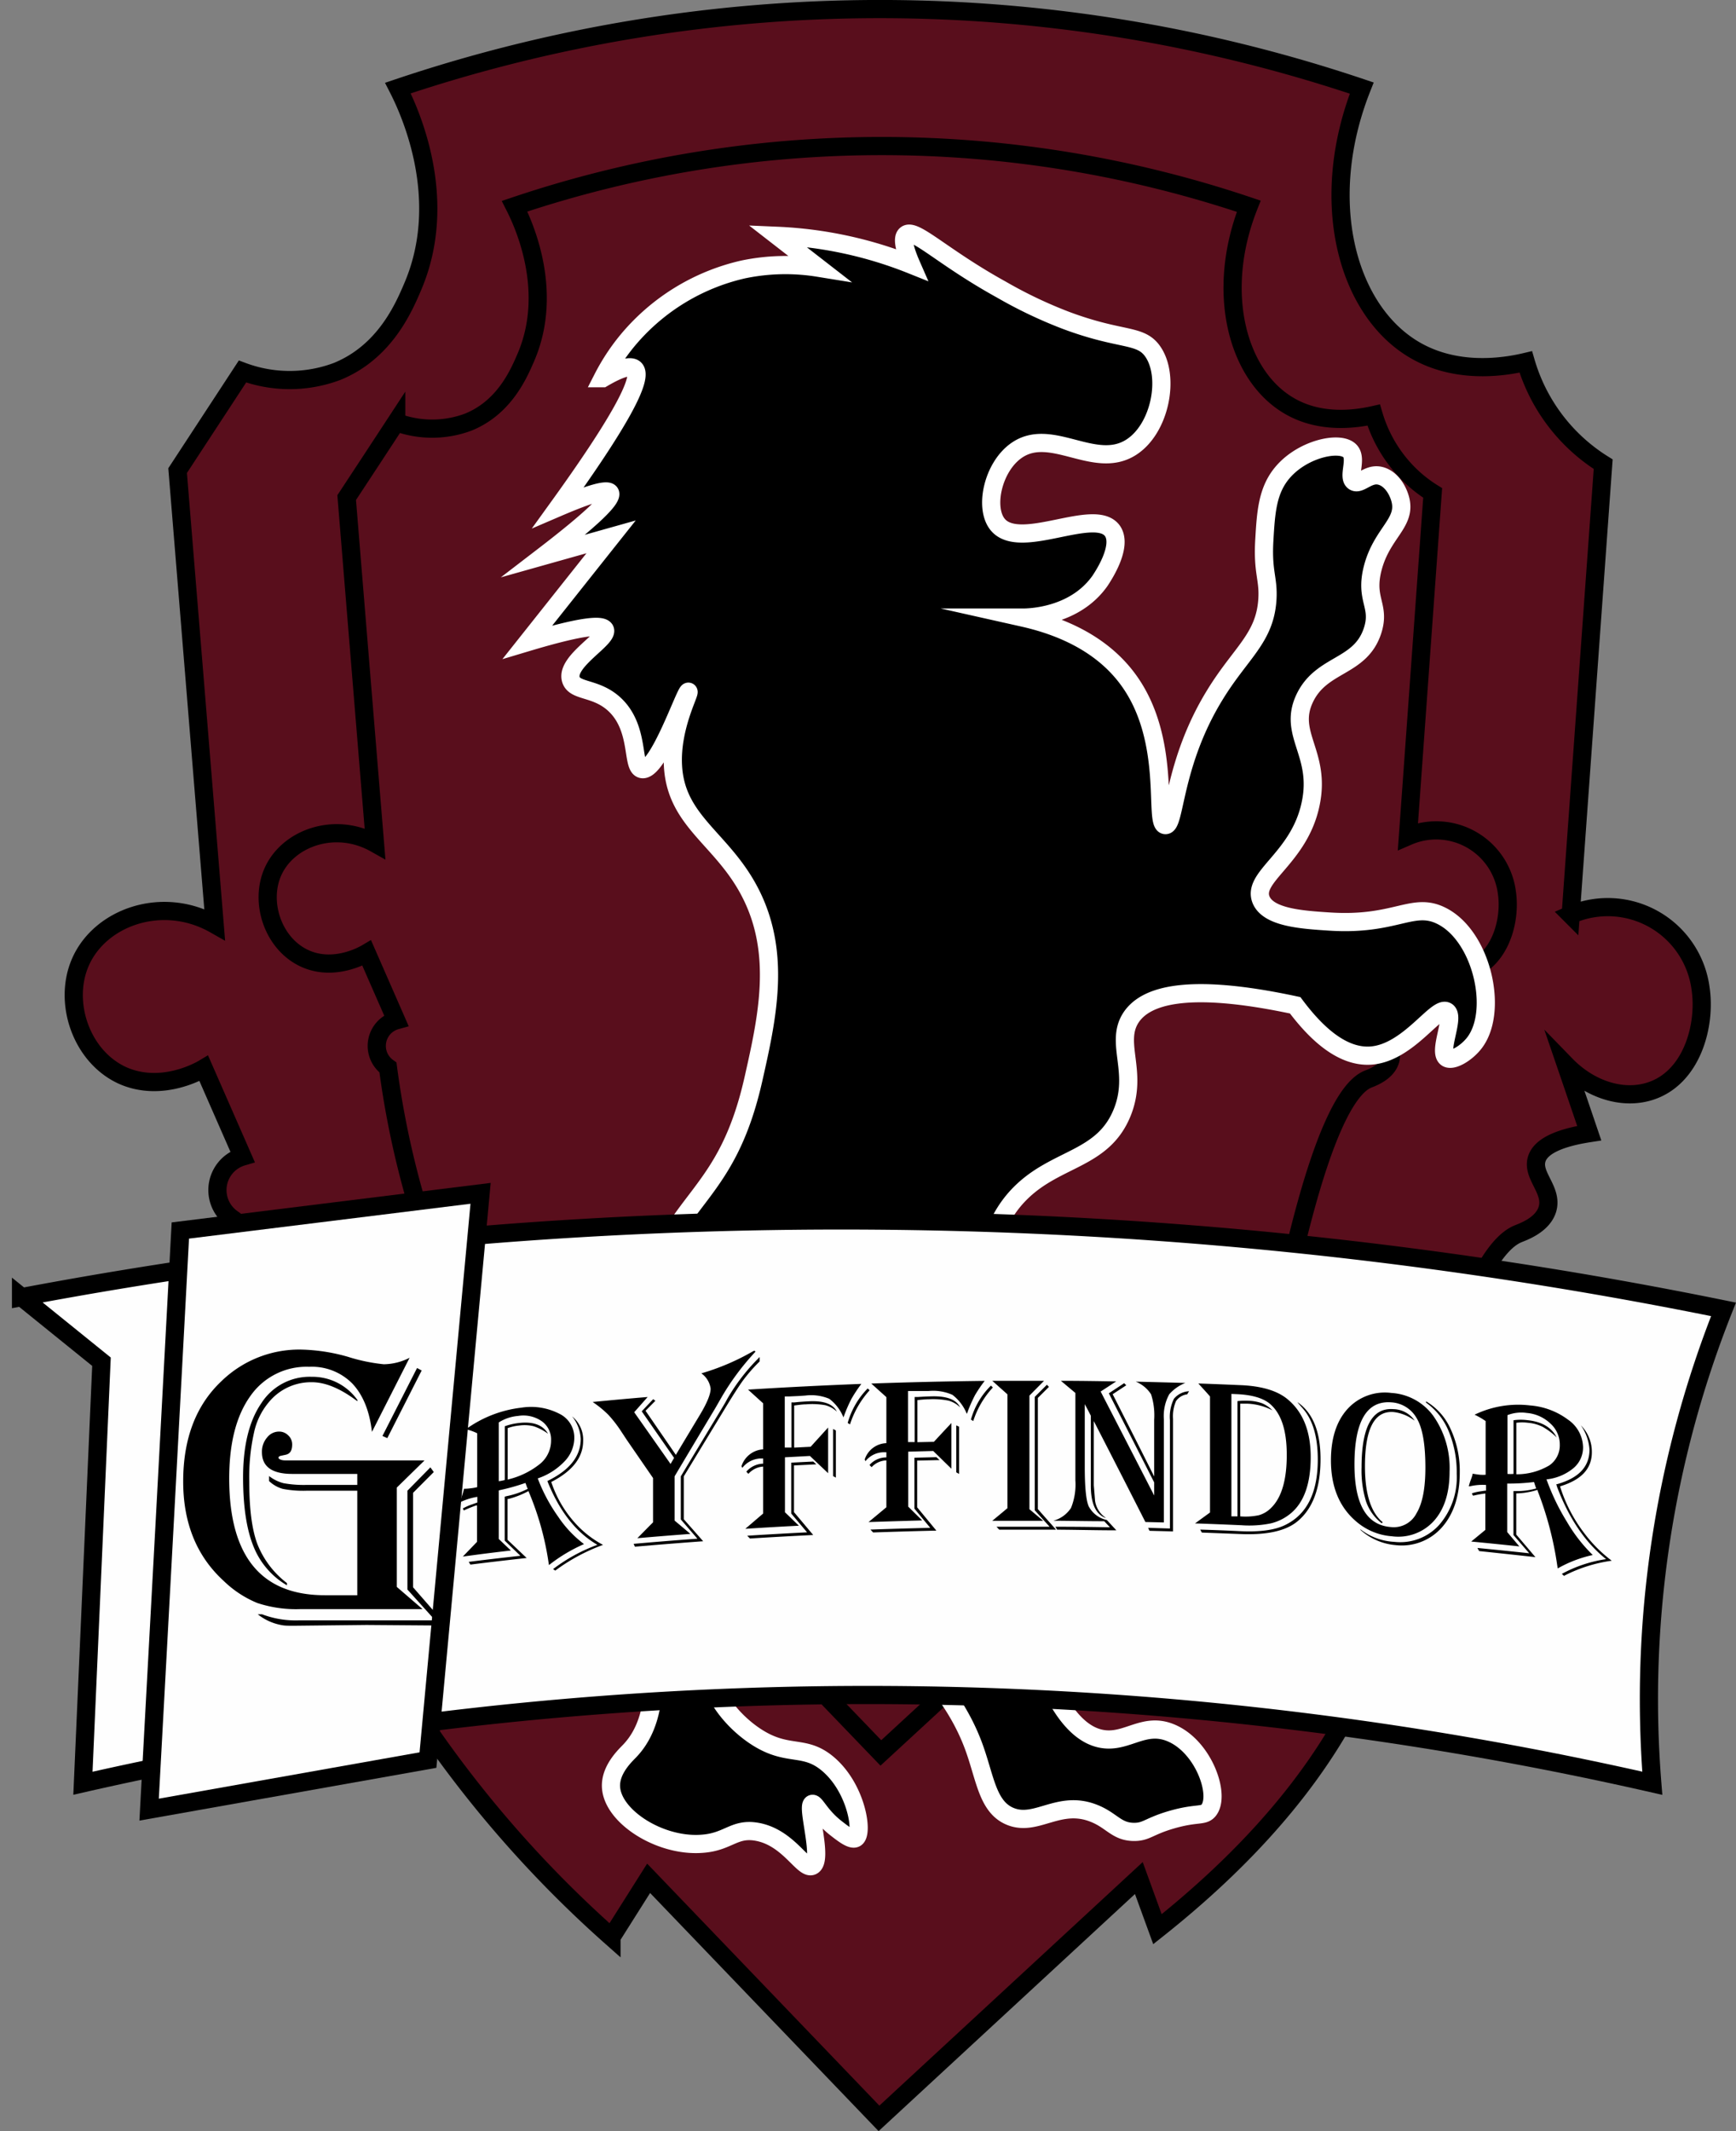 <svg xmlns="http://www.w3.org/2000/svg" width="286.38" height="351.35" viewBox="0 0 286.38 351.35"><rect x="0" y="0" width="286.38" height="351.35" fill="#808080" stroke="none"/><defs><style>.cls-1{fill:#590e1c;}.cls-1,.cls-2,.cls-4{stroke:#000;}.cls-1,.cls-2,.cls-3,.cls-4{stroke-miterlimit:10;stroke-width:3px;}.cls-2{fill:none;}.cls-3{stroke:#fff;}.cls-4{fill:#fefefe;}</style></defs><g id="Layer_4" data-name="Layer 4"><path class="cls-1" d="M65.64,14.52a249.14,249.14,0,0,1,159,0c-7.33,18.52-2.51,36.57,8.68,43.15,6.63,3.9,14.18,3,18.38,2a29.62,29.62,0,0,0,12.77,16.86q-2.68,37.14-5.36,74.29a15.44,15.44,0,0,1,21.44,12.26c.87,6-1.44,14.68-8.42,16.85-4.61,1.43-9.95-.39-13.79-4.34q1.92,5.61,3.83,11.23c-6.46,1-8.26,2.84-8.68,4.34-.76,2.7,2.69,5.06,1.79,8.17-.77,2.64-4.07,3.76-4.86,4.09-10.57,4.37-18.69,50.24-20.42,58.47-3.14,15-12.3,34.95-39.06,56.17q-1.54-4.22-3.07-8.43L145,349.25l-38-39.58-6.13,9.7a189.72,189.72,0,0,1-30.13-33.95,195,195,0,0,1-32.43-84.51A5.75,5.75,0,0,1,40,190.69l-6.38-14.55c-.7.42-7,4-13.38,1.18-6.85-3.1-9.91-12.11-6.94-18.77,3.28-7.38,13.55-11,22.11-6.15Q32.36,115,29.3,77.59L40,61.25a22.26,22.26,0,0,0,15.58,0c7.86-3.18,11-10.45,12.51-14C74.43,32.41,67.19,17.55,65.64,14.52Z"/><path class="cls-2" d="M84.89,34A189.76,189.76,0,0,1,206,34c-5.59,14.11-1.91,27.86,6.61,32.87,5.06,3,10.8,2.28,14,1.56a22.82,22.82,0,0,0,4.87,8.75,22.29,22.29,0,0,0,4.86,4.09l-4.08,56.6a11.75,11.75,0,0,1,16.33,9.33c.67,4.56-1.09,11.19-6.41,12.84-3.51,1.09-7.58-.29-10.51-3.31,1,2.86,2,5.71,2.92,8.56-4.92.78-6.29,2.17-6.61,3.31-.58,2,2.05,3.85,1.36,6.22-.59,2-3.1,2.87-3.7,3.11-8,3.33-14.24,38.28-15.56,44.55-2.39,11.41-9.37,26.63-29.76,42.79L178,258.87,145.31,289l-29-30.15-4.67,7.39a144.61,144.61,0,0,1-23-25.87A148.37,148.37,0,0,1,64,176a4.37,4.37,0,0,1,1.36-7.78l-4.86-11.09c-.54.32-5.37,3.08-10.19.9-5.22-2.36-7.55-9.22-5.29-14.3,2.5-5.62,10.32-8.35,16.84-4.69q-2.34-28.49-4.67-57,4.09-6.21,8.17-12.44a17,17,0,0,0,11.87,0c6-2.42,8.36-8,9.53-10.7C91.58,47.65,86.07,36.33,84.89,34Z"/><path class="cls-3" d="M165.13,47.71a74.36,74.36,0,0,0,10.72,5.11c9.17,3.43,12.25,2.19,14.3,5.11,2.91,4.14,1.25,12.78-3.58,15.83-6,3.8-13.18-3.49-18.89.51-3.92,2.74-5.37,9.53-3.06,12.25,3.71,4.37,16-3,18.89,1,1.79,2.57-1.64,7.6-2,8.17-4.17,6-11.78,6.13-12.77,6.13,5,1.12,12.55,3.65,17.36,10.21,7.35,10,4.19,23.81,6.13,24,1.66.17,1.18-10.08,8.17-21.44,4.28-7,8.3-9.37,8.68-15.83.2-3.4-.82-4.38-.51-9.7.27-4.57.48-8.25,3.07-11.24,3.38-3.91,9.57-5.18,11.1-3.42,1.17,1.34-.49,4.27.64,5,.93.57,2.24-1.3,4.09-1s3.15,2.29,3.57,4.09c.89,3.81-3.12,5.44-4.6,11.23-1.32,5.18,1.31,6.1,0,10.21-2,6.25-8.46,5.33-11.23,11.24s2.76,9.07,1,17.36c-1.87,9-9.76,12-8.17,15.83,1.22,2.91,6.73,3.28,11.24,3.57,10.87.72,13.7-3.25,18.38-1,6.74,3.21,9.62,15.6,5.62,20.94-1.31,1.74-3.66,3.15-4.6,2.55-1.53-1,1.4-6.73,0-7.66-1.68-1.11-6.29,6.83-12.54,7.27-5,.34-9.38-4.15-12.48-8.29-18.11-3.88-24.74-1.49-27.07,2-2.78,4.23,1.32,9-1.53,15.83-3.14,7.53-10.49,7.27-16.34,12.77-9.19,8.65-7,24.26-3.57,48,1.63,11.44,5.83,40.82,16.85,42.38,4,.58,6.81-2.9,11.23-1,5.36,2.28,8.17,10.3,6.13,12.77-.86,1-1.94.31-6.13,1.53-3.7,1.08-4.1,2-6.12,2-2.91,0-3.65-1.87-6.64-3.06-5.78-2.31-9.47,2.26-13.79.51-3.86-1.56-4.16-6.52-6.13-11.75-5-13.35-19.59-24.81-31.15-23.49-5.09.59-11.14,3.83-12.25,8.69-1.21,5.26,3.69,11.13,8.17,13.78,4.87,2.89,7.45.92,11.23,4.09,4.76,4,5.9,11.46,4.6,12.25-.65.4-2.08-.73-3.25-1.64-2.62-2.05-3.39-4.14-3.9-4-1,.34,1.85,9.25,0,10.21-1.49.77-3.88-4.72-9.19-5.62-3.77-.64-4.7,1.76-9.19,2-6.79.43-14.4-4.43-14.81-9.19-.26-2.92,2.25-5.28,3.06-6.12,11.84-12.34-7.26-45.31,2.55-75.58,5.21-16.06,13.47-15.68,17.88-35.23,2.24-9.94,4.64-20.59-.51-30.64-4.6-9-12.25-11.7-12.77-20.94-.36-6.37,2.88-12.14,2.55-12.25-.48-.18-5,13.25-7.66,12.76-1.79-.33-.27-6.77-4.59-10.72-3.08-2.81-6.58-2-7.15-4.09-.84-3,6.27-6.72,5.62-8.17-.41-.88-3.61-.69-12.77,2.05q6.9-8.69,13.79-17.36L89.72,91.63q11.73-9,10.9-10.38-.63-1-8.51,2.38Q107,63,104.7,60.82c-.68-.64-2.43-.13-5.27,1.53a34.18,34.18,0,0,1,3.91-6,34.9,34.9,0,0,1,19.23-11.92A34,34,0,0,1,135,44.14l-6.78-5.26a67.27,67.27,0,0,1,22.1,4.75c-1.5-3.43-1.31-4.56-.85-4.94C150.84,37.55,155.45,42.37,165.13,47.71Z"/><path class="cls-4" d="M3.47,213.78,16.74,224.5,13.68,294a583,583,0,0,1,258.89,0,173.94,173.94,0,0,1,11.75-78.13,729.61,729.61,0,0,0-280.85-2Z"/><path d="M76.86,235.63A19.48,19.48,0,0,1,86,232.08a10.19,10.19,0,0,1,6.27,1,4.36,4.36,0,0,1,2.47,4,5.62,5.62,0,0,1-1.62,3.86,10.85,10.85,0,0,1-4.41,2.8,27.78,27.78,0,0,0,3.36,6.3,18.63,18.63,0,0,0,4.27,4.53l-.27.12a26.29,26.29,0,0,0-5.24,3.13l-.27.21-.09-.57a47.49,47.49,0,0,0-3.22-11.45,1.34,1.34,0,0,0-.07-.18,14.61,14.61,0,0,1-3.32,1.3l-.14,0v6.73l3.16,3q-4.65.51-9.28,1.09l-.28-.45c2.84-.36,5.69-.69,8.53-1L83.26,254v-7.25l.38-.1a13.17,13.17,0,0,0,3.43-1.2,1.49,1.49,0,0,1-.13-.25l-.18-.5a1.26,1.26,0,0,0-.09-.21,34.59,34.59,0,0,1-4.2,1.18l-.19.06v8l2,1.9q-4,.45-7.93,1l2.34-2.43v-6l-.15,0c-.69.24-1.32.5-1.88.76l-.14.07-.17-.34a12.31,12.31,0,0,1,1.24-.57l1-.35.15-.05v-.94a10.22,10.22,0,0,0-2.64.8l-.2.1a12.43,12.43,0,0,1,.36-1.22,8.31,8.31,0,0,0,.25-.84s0-.09.06-.17c.53,0,1-.07,1.25-.1a7.21,7.21,0,0,0,.9-.17V236.3a8.78,8.78,0,0,0-1.71-.63Zm5.42-1.12v9.69a6.07,6.07,0,0,0,1-.2v-8.86a10.13,10.13,0,0,1,2.37-.54c2.33-.26,3.92.34,4.76,1.78a8.59,8.59,0,0,0-2.34-1.23,6.16,6.16,0,0,0-2.4-.13,7.77,7.77,0,0,0-1.92.43v8.49l.2-.06a13.37,13.37,0,0,0,5.24-2.62,5,5,0,0,0,1.72-3.81,3.7,3.7,0,0,0-1.54-3.14,5.32,5.32,0,0,0-3.9-.87A7.05,7.05,0,0,0,82.28,234.51Zm8.66,9.82a19,19,0,0,0,4,6.84,16.73,16.73,0,0,0,4.54,3.53,31.06,31.06,0,0,0-7.72,4.12l-.16.12-.36-.25a27.79,27.79,0,0,1,7.31-4q-5.18-3-8.14-10.23l-.11-.29c3.67-1.78,5.5-4.08,5.5-6.94a6.37,6.37,0,0,0-1.42-3.71,4.92,4.92,0,0,1,1.82,4C96.21,240.27,94.45,242.53,90.94,244.33Z"/><path d="M124.51,222.7l.11.14-.18.21a41.71,41.71,0,0,0-5.31,7.14l-1.15,2q-3.35,5.58-6.69,11.2v7.31c.87.72,1.73,1.45,2.6,2.19-2.92.22-5.83.45-8.75.71.86-.87,1.72-1.75,2.59-2.62v-7.3l-4.32-6.27-.93-1.41a20.86,20.86,0,0,0-2.1-2.72,16.88,16.88,0,0,0-2.41-2l-.2-.14c3-.29,6-.57,9.07-.82l-2.22,2.51q3,4.26,6,8.53l.58-1-5.34-7.68,1.89-2,.37.26-1.63,1.65,5,7.27q2-3.33,4-6.65,1.74-2.91,1.74-4.27a3.7,3.7,0,0,0-1.53-2.52,38.62,38.62,0,0,0,8.61-3.69Zm.81,1v.74l-.18.19a26.7,26.7,0,0,0-2.6,3c-.72,1-1.8,2.69-3.23,5.06q-3.25,5.34-6.51,10.72v7.06l3.2,3.63q-5.62.41-11.26.9c-.07-.16-.14-.31-.22-.47q5.27-.47,10.53-.85l-2.74-3.17V243.4q3.31-5.51,6.64-11c.35-.58.7-1.15,1-1.73A32.39,32.39,0,0,1,125.32,223.73Z"/><path d="M123.4,229.1q9.34-.58,18.69-.94a24.07,24.07,0,0,0-1.59,2.39,23.09,23.09,0,0,0-1.22,2.76c-.05.12-.09.25-.14.37a7.2,7.2,0,0,0-2.35-3.07,7.68,7.68,0,0,0-3.92-.53l-1,.07-1.74.08h-.67v8.42l1.1,0v-7.44l.52,0c.74-.08,1.54-.14,2.38-.18q3.67-.18,4.59,1.7a4.37,4.37,0,0,0-1.92-1.06,12.23,12.23,0,0,0-3.2-.14c-.51,0-1.15.09-1.92.19v6.94l2.72-.14,2.88-3.17v7.53l-3-2.84-4.12.22v9.06l2.3,2.22q-4.41.22-8.84.51l2.94-2.52v-7.74a3.55,3.55,0,0,0-2.43,1.2l-.34-.36a3.78,3.78,0,0,1,2.77-1.32v-.85h-.54a4,4,0,0,0-2.9,1.55,2.39,2.39,0,0,0-.13-.28,4,4,0,0,1,3.57-2.78v-7.59Zm11.27,12.32-3.69.18v7.7l3.17,3.77c-3.48.17-7,.36-10.43.58l-.45-.46c3.29-.21,6.58-.39,9.87-.56l-2.61-3.09v-8.4l3.62-.18Zm3.22-5.58v7.77l-.46-.25v-7.77Zm5.57-6.63a15.28,15.28,0,0,0-3.24,5.63l-.38-.24a13.11,13.11,0,0,1,3.3-5.69Z"/><path d="M143.73,228.1q9.36-.33,18.71-.44a21.78,21.78,0,0,0-1.59,2.34,25,25,0,0,0-1.22,2.74c0,.12-.1.24-.14.36a7.47,7.47,0,0,0-2.36-3.13,7.76,7.76,0,0,0-3.92-.64l-1,0-1.75,0h-.67v8.42l1.1,0v-7.43l.52,0c.75-.05,1.54-.09,2.38-.11,2.45-.05,4,.56,4.6,1.82a4.39,4.39,0,0,0-1.92-1.11,12.7,12.7,0,0,0-3.2-.23c-.52,0-1.16.06-1.93.14v6.94l2.72-.06q1.44-1.56,2.89-3.1v7.54l-3-2.93-4.13.11v9.06l2.31,2.28q-4.43.12-8.85.27l2.94-2.44v-7.73a3.46,3.46,0,0,0-2.44,1.12l-.34-.36a3.68,3.68,0,0,1,2.78-1.25v-.85c-.26,0-.44,0-.55,0a3.91,3.91,0,0,0-2.9,1.47l-.12-.29a3.89,3.89,0,0,1,3.57-2.68v-7.59ZM155,240.72l-3.7.08v7.71l3.17,3.84q-5.22.12-10.43.3l-.45-.47c3.29-.12,6.58-.21,9.87-.29l-2.61-3.16v-8.4l3.62-.09Zm3.22-5.5V243l-.47-.26V235Zm5.57-6.47a14.71,14.71,0,0,0-3.24,5.54l-.38-.25a12.64,12.64,0,0,1,3.3-5.6Z"/><path d="M163.69,227.65q4.26,0,8.54,0l-2.41,2.44v18.73l2.27,1.91-8.4,0,2.5-2.08V229.88Zm9.35,1-1.83,1.82q0,9.16,0,18.33l3,3.39c-3.12,0-6.25,0-9.37,0l-.45-.48c2.92,0,5.84,0,8.76,0L170.7,249V230.3l2-2Z"/><path d="M195.54,228a6.94,6.94,0,0,0-2.65,1.86A7.42,7.42,0,0,0,192,234v17l-3.05-.07q-4.24-8.35-8.51-16.64v10.58l.21,2.59a4.1,4.1,0,0,0,1.64,2.69l.15.13q-2.49-.87-2.49-5.35c0-.56,0-1.12,0-1.69v-9.84c-.33-.63-.65-1.27-1-1.9v10.37c0,3.28.21,5.44.64,6.46a4.44,4.44,0,0,0,3,2.27l1.57,1.7c-3.26,0-6.51-.09-9.77-.11l-.29-.48q4.51,0,9,.09l-.94-1c-2.8,0-5.6-.07-8.4-.08a5.06,5.06,0,0,0,2.92-2.11,10.29,10.29,0,0,0,.72-4.56v-14.4l-2.39-2c3,0,6.08.05,9.12.1l-2.56,1.67Q186,238,190.4,246.56V244.4q-3.74-7.36-7.48-14.69l2.53-1.67.34.35-2.24,1.47q3.44,6.76,6.85,13.57v-9.36a11.26,11.26,0,0,0-.51-4.19,5.41,5.41,0,0,0-2.53-2.09C190.09,227.85,192.81,227.93,195.54,228Zm.63,1.35c-.11.17-.22.35-.32.53A2.61,2.61,0,0,0,194,231a6.3,6.3,0,0,0-.49,2.93v18.55l-3.88-.1c-.08-.17-.15-.33-.23-.49L193,252V234.13a6.71,6.71,0,0,1,.66-3.52A3.45,3.45,0,0,1,196.17,229.37Z"/><path d="M197.68,228.09c2.37.08,4.74.18,7.1.28q5.21.24,7.71,2.39,3.73,3.15,3.73,9.46,0,6.53-3.26,9.26a8.07,8.07,0,0,1-3.3,1.67,17.79,17.79,0,0,1-4.86.31c-2.55-.11-5.1-.22-7.66-.3l2.47-1.8V230.23C199,229.52,198.33,228.8,197.68,228.09Zm.58,24.58-.27-.49q3.3.1,6.6.26,4.86.23,7.38-1c3.61-1.73,5.42-5.32,5.42-10.83,0-3.68-.81-6.47-2.43-8.35l-.72-.83-.22-.27c2.55,1.74,3.82,4.88,3.82,9.39q0,7.11-3.78,10.25c-1.93,1.61-5.09,2.3-9.47,2.11C202.48,252.83,200.37,252.75,198.26,252.67Zm4.88-22.86V250l1,0V231a10.27,10.27,0,0,1,1.72-.06,7.18,7.18,0,0,1,2.33.41,5.26,5.26,0,0,1,1.72,1.17,9.81,9.81,0,0,0-4.09-1.1c-.31,0-.72,0-1.22,0v18.58a10.64,10.64,0,0,0,3.06-.19,4.58,4.58,0,0,0,2-1.18c1.74-1.68,2.61-4.59,2.61-8.75s-.94-6.9-2.83-8.48Q207.7,230,204,229.85Z"/><path d="M229.52,229.65a9.25,9.25,0,0,1,7,3.89,14.91,14.91,0,0,1,2.61,9.08q0,5.24-2.58,8.12a7.91,7.91,0,0,1-6.93,2.54,10.14,10.14,0,0,1-6.12-2.64q-3.93-3.51-3.94-9.86,0-5.43,2.7-8.45A8.33,8.33,0,0,1,229.52,229.65Zm0,1.55c-4.05-.31-6.08,3.12-6.08,10.24,0,6.59,2,10,6,10.32a4.21,4.21,0,0,0,4.24-2.28c1-1.66,1.46-4.17,1.46-7.53q0-5.7-1.4-8.07A5.16,5.16,0,0,0,229.52,231.2Zm5.74-.16a10,10,0,0,1,4.06,4.6,16.4,16.4,0,0,1,1.49,7.08c0,3.87-1,6.89-2.94,9.09a8.83,8.83,0,0,1-7.72,2.92,9.9,9.9,0,0,1-5.72-2.5v-.09A9.94,9.94,0,0,0,230,254.2a8.64,8.64,0,0,0,7.41-2.79,11.94,11.94,0,0,0,2.9-8.43,17.6,17.6,0,0,0-1.32-7,10.8,10.8,0,0,0-3.75-4.74Zm-1.89,3.17-.31-.21a7,7,0,0,0-3.16-1.2c-3.16-.25-4.73,2.74-4.73,8.94q0,6.81,2.93,9.23l-.16.17a7.75,7.75,0,0,1-2.57-3.54,17.31,17.31,0,0,1-.76-5.68c0-6.66,1.75-9.87,5.25-9.6A4.36,4.36,0,0,1,233.37,234.21Z"/><path d="M243.25,233.24a16.52,16.52,0,0,1,9.16-1.53,12,12,0,0,1,6.28,2.36,5.65,5.65,0,0,1,2.46,4.5,4.45,4.45,0,0,1-1.61,3.5,8.33,8.33,0,0,1-4.42,1.83,36.76,36.76,0,0,0,3.37,7,25.68,25.68,0,0,0,4.26,5.47l-.27.06a20.52,20.52,0,0,0-5.24,2l-.27.15-.09-.58a55.87,55.87,0,0,0-3.21-12.17c0-.06,0-.12-.07-.19a12.43,12.43,0,0,1-3.32.57h-.15V253l3.16,3.72q-4.64-.51-9.28-1l-.29-.51c2.85.27,5.7.57,8.55.87-.87-1-1.73-2-2.6-3v-7.25H250a11.53,11.53,0,0,0,3.43-.44,2.24,2.24,0,0,1-.12-.29l-.18-.54s0-.11-.09-.22a33.33,33.33,0,0,1-4.2.25l-.2,0v8l2,2.36c-2.65-.28-5.29-.55-7.94-.8l2.33-1.92v-6H245a17.43,17.43,0,0,0-1.89.34l-.14,0-.16-.37a8.5,8.5,0,0,1,1.24-.3l.95-.14.14,0v-.94a9,9,0,0,0-2.64.22l-.2,0a9.7,9.7,0,0,1,.36-1.14,7.38,7.38,0,0,0,.26-.78l0-.16q.81.14,1.26.18a7,7,0,0,0,.9,0v-8.85a12,12,0,0,0-1.71-1Zm5.43.07V243a5.48,5.48,0,0,0,1,0v-8.85a8.8,8.8,0,0,1,2.37,0c2.33.25,3.92,1.2,4.75,2.83a11.23,11.23,0,0,0-2.33-1.75,6.7,6.7,0,0,0-2.4-.66,7.26,7.26,0,0,0-1.93,0v8.49l.2,0a10.57,10.57,0,0,0,5.25-1.47,4,4,0,0,0,1.72-3.43,4.65,4.65,0,0,0-1.55-3.47,6.4,6.4,0,0,0-3.89-1.74A6.25,6.25,0,0,0,248.68,233.31Zm8.67,11.74a24.93,24.93,0,0,0,4,7.72,22.88,22.88,0,0,0,4.53,4.54,24.41,24.41,0,0,0-7.71,2.41l-.16.09-.36-.33a21.91,21.91,0,0,1,7.3-2.43q-5.16-4.11-8.12-12c0-.11-.07-.22-.11-.32,3.66-1,5.49-2.87,5.49-5.73a7.8,7.8,0,0,0-1.42-4,6.12,6.12,0,0,1,1.81,4.43C262.6,242.15,260.85,244,257.35,245.05Z"/><path class="cls-4" d="M29.75,202.87l49.53-6.13L70.6,290.18l-46,8.17Q27.21,250.6,29.75,202.87Z"/><path d="M67.57,223.85l-6.21,12.22q-.6-5.2-3.27-8A9.38,9.38,0,0,0,51,225.34a11.29,11.29,0,0,0-9.72,4.85q-3.47,4.86-3.47,13.59Q37.84,263,53.59,263h5.35V245.77H50.57a17.79,17.79,0,0,1-3.91-.3,5.42,5.42,0,0,1-2.27-1.29v-.83a6.42,6.42,0,0,0,2.39,1.18,18.76,18.76,0,0,0,3.89.28h8.27V243H48.21q-5,0-5-3.59a3.57,3.57,0,0,1,.83-2.39,2.5,2.5,0,0,1,2-1,2.09,2.09,0,0,1,1.51.63,2,2,0,0,1,.65,1.5c0,1-.35,1.53-1.06,1.69l-.8.17c-.27.06-.4.17-.4.33s.37.43,1.1.43h23l-4.58,4.48v16.38l4.25,3.66H49.47a20.36,20.36,0,0,1-7-1,17.47,17.47,0,0,1-5.58-3.66q-6.67-6.1-6.67-16.38,0-10.59,6.31-16.54a18.42,18.42,0,0,1,13.09-5.21,30.27,30.27,0,0,1,7.77,1.19,29.19,29.19,0,0,0,5.91,1.23A9.53,9.53,0,0,0,67.57,223.85ZM58.94,231l-.6-.43c-2.53-1.8-4.83-2.69-6.91-2.69a9,9,0,0,0-6.54,2.69A11.54,11.54,0,0,0,42,235.77a33.68,33.68,0,0,0-.88,8.51q0,6.71,1.33,10.26A15,15,0,0,0,47.34,261v.37a13,13,0,0,1-5.54-6.46q-1.69-4.17-1.7-11.31,0-7.87,3-12.24a9.45,9.45,0,0,1,8.3-4.37,9.09,9.09,0,0,1,7.58,3.85Zm12.62,11.69-3.42,3.43v15.57L73.65,268l-13.18-.1-12,.13c-.76,0-1.33,0-1.73-.06a8.75,8.75,0,0,1-4.22-1.83h.7a15.67,15.67,0,0,0,6.18,1l1.66,0H71.79l-4.58-5.08V245.77L71,241.92Zm-2-16.74L63.89,237.1l-.8-.36,5.71-11.2Z"/></g></svg>